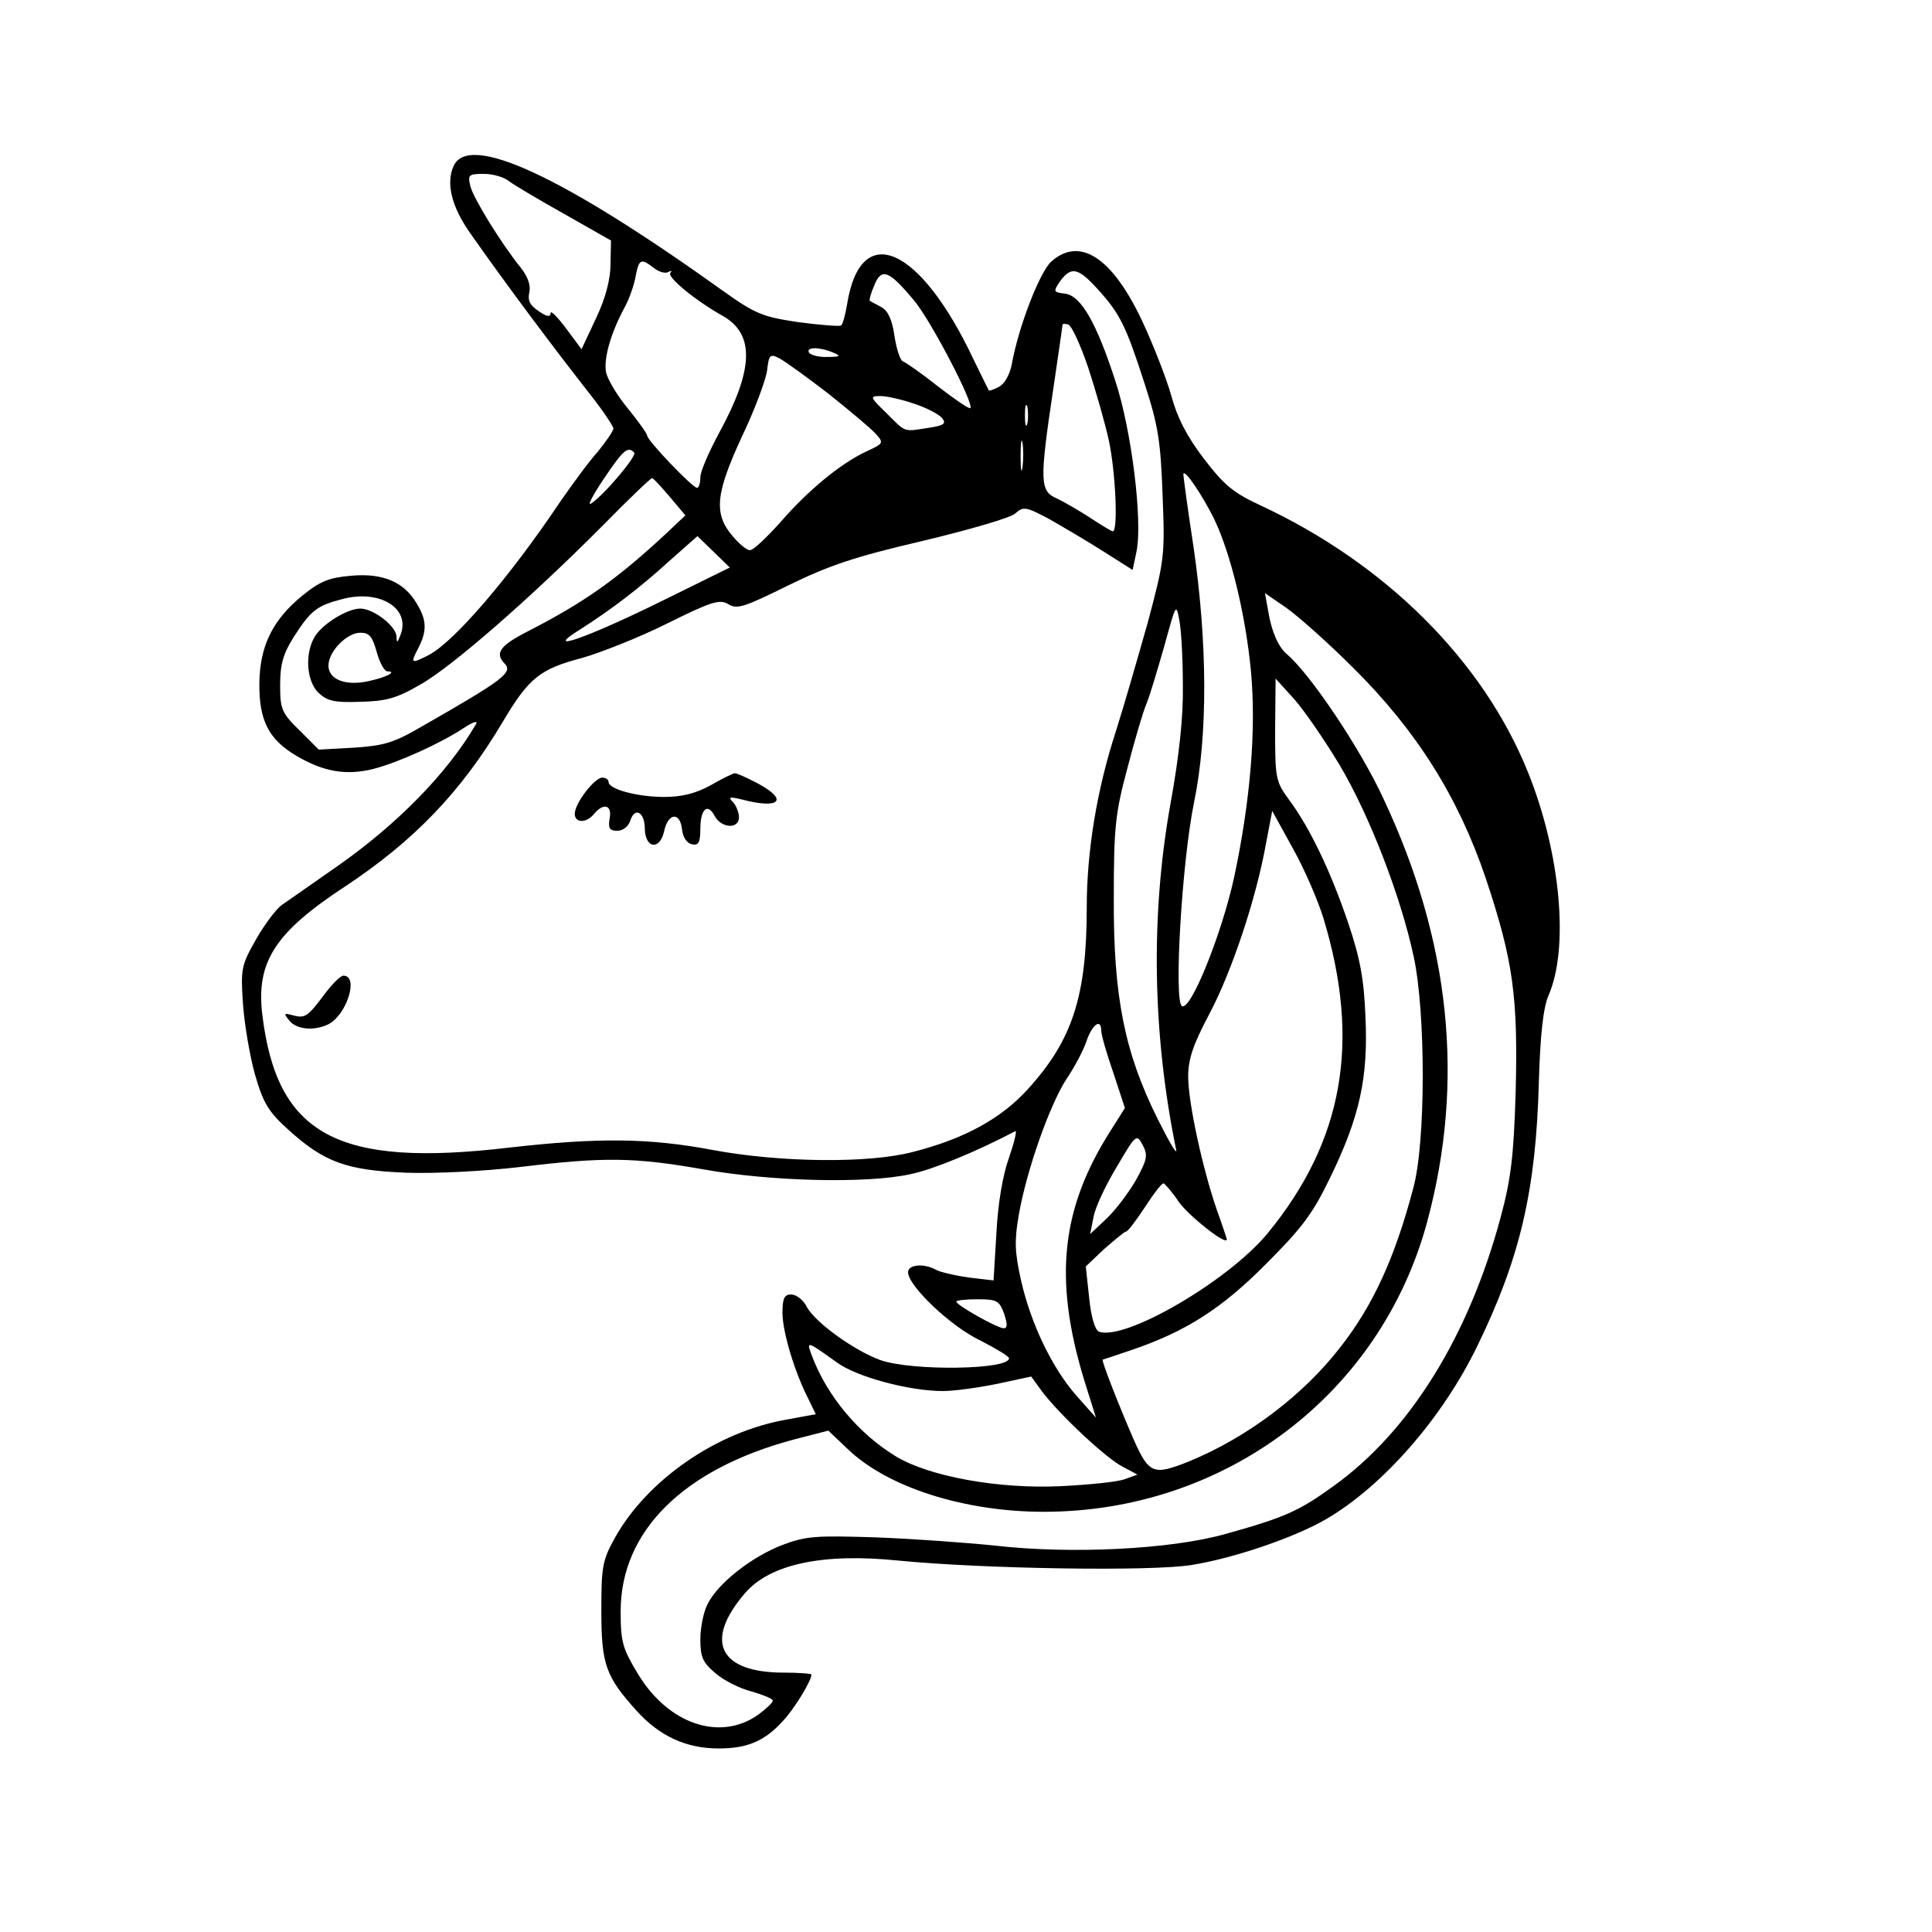<?xml version="1.0" standalone="no"?>
<!DOCTYPE svg PUBLIC "-//W3C//DTD SVG 20010904//EN"
 "http://www.w3.org/TR/2001/REC-SVG-20010904/DTD/svg10.dtd">
<svg version="1.0" xmlns="http://www.w3.org/2000/svg"
 width="400pt" height="400pt" viewBox="0 0 400 400"
 preserveAspectRatio="xMidYMid meet">
<g transform="translate(0,400) scale(0.1,-0.1)"
fill="#000000" stroke="none">
<path d="M939 3656 c-16 -35 -4 -84 34 -138 72 -103 176 -242 250 -336 26 -33
47 -65 47 -69 0 -5 -15 -27 -33 -49 -19 -21 -53 -68 -78 -104 -104 -155 -218
-288 -271 -316 -37 -19 -39 -18 -22 14 18 35 18 58 -3 92 -26 45 -70 64 -136
58 -46 -4 -64 -11 -102 -42 -61 -50 -87 -104 -88 -180 -1 -77 19 -117 77 -151
56 -33 103 -41 159 -27 51 13 139 53 186 84 21 14 32 17 26 8 -59 -101 -162
-206 -286 -293 -52 -36 -104 -73 -116 -81 -12 -9 -36 -41 -53 -71 -30 -53 -32
-60 -27 -133 3 -42 14 -108 25 -147 17 -59 28 -77 69 -114 74 -67 120 -84 244
-89 61 -2 160 3 237 12 173 21 236 20 378 -5 139 -25 339 -30 429 -10 48 10
137 47 217 89 4 2 -2 -23 -13 -55 -13 -36 -23 -95 -26 -156 l-6 -98 -51 6
c-28 4 -59 11 -68 16 -25 14 -58 11 -58 -5 0 -28 88 -112 149 -141 33 -17 60
-33 60 -37 2 -24 -200 -27 -266 -4 -53 19 -136 78 -153 111 -7 14 -22 25 -32
25 -14 0 -18 -8 -18 -38 0 -40 26 -125 54 -179 l15 -31 -60 -11 c-145 -25
-289 -125 -356 -245 -26 -47 -28 -60 -28 -151 0 -111 9 -136 73 -207 47 -52
102 -78 170 -78 59 0 95 15 133 57 23 24 59 83 59 96 0 2 -26 4 -57 4 -134 0
-166 65 -81 164 52 61 162 84 318 68 172 -17 524 -23 608 -9 87 14 213 57 278
95 118 69 241 210 313 359 88 181 121 321 127 545 3 100 9 154 20 180 43 98
25 294 -42 461 -93 232 -295 433 -555 554 -56 26 -75 42 -117 97 -35 46 -55
85 -67 130 -10 35 -37 105 -61 156 -62 131 -129 174 -188 121 -24 -23 -67
-134 -81 -211 -4 -22 -15 -42 -27 -48 -11 -6 -21 -9 -21 -7 -1 2 -15 30 -31
63 -111 236 -234 290 -262 116 -4 -23 -9 -43 -13 -45 -3 -2 -43 1 -88 7 -74
11 -89 17 -155 64 -335 240 -528 329 -559 259z m116 -32 c11 -8 63 -39 115
-68 l95 -54 -1 -48 c0 -32 -10 -71 -30 -113 l-30 -64 -32 43 c-18 24 -32 38
-32 32 0 -9 -8 -8 -25 4 -18 12 -23 22 -19 39 3 14 -3 32 -18 51 -41 51 -97
142 -104 168 -6 24 -4 26 28 26 19 0 43 -7 53 -16z m299 -179 c10 -8 24 -12
30 -8 6 3 8 3 4 -2 -8 -8 51 -57 110 -90 65 -38 62 -111 -9 -241 -21 -39 -39
-80 -39 -92 0 -12 -3 -22 -7 -22 -9 0 -103 98 -103 108 0 4 -18 29 -39 55 -22
26 -42 60 -46 75 -6 28 9 82 39 137 9 17 19 45 22 63 7 36 11 38 38 17z m540
-69 c35 -43 123 -212 115 -221 -3 -2 -32 18 -67 45 -34 27 -67 50 -73 52 -5 2
-13 25 -17 52 -5 34 -13 52 -27 60 -11 6 -22 12 -24 13 -2 1 2 16 9 32 15 38
31 31 84 -33z m379 25 c46 -51 58 -75 97 -196 28 -86 33 -119 37 -230 5 -126
4 -134 -31 -265 -21 -74 -50 -175 -66 -225 -39 -120 -60 -247 -60 -364 0 -184
-30 -275 -122 -376 -55 -61 -132 -103 -238 -130 -91 -24 -274 -22 -414 4 -132
25 -237 26 -422 5 -356 -42 -481 26 -511 276 -13 109 27 170 172 265 142 94
240 196 325 339 55 93 78 111 166 134 38 11 117 42 175 71 93 46 109 51 127
40 18 -11 33 -6 124 39 84 41 136 59 278 92 96 23 183 48 192 57 17 15 22 14
71 -12 28 -16 79 -46 112 -67 l60 -38 8 38 c13 63 -10 251 -44 354 -39 120
-71 176 -104 180 -24 3 -25 4 -10 26 23 31 37 28 78 -17z m-20 -162 c15 -46
35 -115 43 -152 14 -67 19 -187 8 -187 -3 0 -24 13 -47 28 -23 15 -54 33 -69
40 -35 15 -36 35 -8 222 11 74 20 137 20 138 0 2 5 2 12 0 7 -3 25 -42 41 -89z
m-528 31 c17 -7 15 -9 -12 -9 -17 -1 -35 4 -38 9 -7 12 22 12 50 0z m-10 -85
c44 -35 88 -72 98 -83 17 -19 17 -20 -20 -37 -53 -25 -120 -80 -178 -147 -28
-31 -55 -57 -62 -57 -6 -1 -23 13 -37 30 -39 46 -34 88 20 205 26 54 49 116
52 136 4 34 6 36 26 26 11 -6 57 -39 101 -73z m178 -21 c25 -8 51 -22 57 -29
10 -12 5 -16 -29 -21 -51 -8 -45 -10 -86 31 -34 33 -35 35 -12 35 13 0 44 -7
70 -16z m234 -41 c-3 -10 -5 -2 -5 17 0 19 2 27 5 18 2 -10 2 -26 0 -35z m-10
-90 c-2 -16 -4 -5 -4 22 0 28 2 40 4 28 2 -13 2 -35 0 -50z m-804 30 c7 -6
-65 -91 -90 -106 -7 -4 5 19 28 53 39 58 49 67 62 53z m1201 -138 c34 -71 65
-198 76 -315 11 -121 -1 -267 -35 -427 -26 -118 -90 -277 -108 -266 -17 10 0
299 25 421 29 140 28 331 -1 530 -12 78 -21 146 -21 150 1 14 40 -44 64 -93z
m-1127 46 l32 -38 -37 -35 c-104 -97 -172 -145 -289 -205 -57 -29 -69 -45 -49
-66 19 -19 1 -33 -174 -133 -55 -32 -76 -38 -138 -42 l-72 -4 -40 40 c-37 36
-40 44 -40 94 0 42 6 64 28 99 36 56 48 65 102 79 77 20 141 -20 119 -75 -6
-16 -8 -17 -8 -3 -1 22 -48 58 -75 58 -28 0 -82 -34 -96 -61 -19 -35 -15 -89
9 -113 18 -17 32 -21 86 -19 53 1 76 7 124 35 65 36 230 180 381 332 52 53 97
96 100 96 3 0 19 -18 37 -39z m-14 -214 c-162 -80 -254 -111 -170 -59 64 41
123 86 181 139 l60 53 33 -32 34 -33 -138 -68z m1429 -140 c131 -130 217 -267
274 -435 57 -171 67 -245 62 -443 -4 -134 -10 -181 -31 -259 -66 -246 -188
-443 -345 -556 -73 -53 -103 -66 -225 -100 -114 -32 -320 -42 -477 -24 -58 6
-168 14 -245 17 -126 4 -146 3 -196 -16 -62 -24 -132 -78 -154 -122 -8 -15
-15 -48 -15 -73 0 -37 5 -48 31 -70 17 -15 51 -32 75 -38 24 -7 44 -15 44 -19
0 -4 -14 -17 -30 -29 -79 -56 -186 -20 -249 84 -32 53 -36 66 -36 130 0 166
130 295 360 356 l70 18 40 -38 c82 -79 241 -130 406 -130 376 0 698 244 794
601 78 290 48 581 -91 876 -48 104 -151 257 -199 298 -18 15 -32 46 -39 88
l-7 39 45 -31 c24 -17 87 -73 138 -124z m-353 -38 c1 -63 -8 -147 -26 -245
-41 -230 -37 -475 12 -714 3 -14 -14 15 -38 63 -69 138 -92 255 -91 457 0 147
3 176 28 269 15 58 33 119 40 135 7 17 23 71 37 120 24 87 24 88 31 50 4 -22
7 -82 7 -135z m-1669 71 c6 -22 16 -40 22 -40 21 0 -1 -12 -38 -20 -48 -11
-84 3 -84 32 0 29 38 68 66 68 19 0 25 -8 34 -40z m1993 -233 c62 -104 127
-272 154 -398 25 -116 25 -385 -1 -479 -38 -144 -83 -242 -150 -328 -77 -100
-193 -188 -315 -238 -73 -29 -82 -26 -114 46 -30 69 -67 163 -64 165 1 0 27 9
57 19 113 38 189 86 281 179 75 75 97 104 134 181 60 124 78 205 72 331 -3 78
-11 121 -36 195 -36 106 -79 196 -122 254 -28 38 -29 45 -29 145 l1 106 39
-43 c21 -24 63 -85 93 -135z m-33 -318 c78 -257 41 -462 -116 -653 -81 -98
-295 -223 -349 -203 -8 4 -16 30 -20 70 l-7 65 38 36 c22 19 42 36 45 36 4 0
21 23 39 50 18 28 35 50 39 50 3 -1 18 -18 32 -39 21 -29 99 -91 99 -77 0 1
-9 29 -21 62 -29 84 -59 221 -59 275 0 36 10 66 44 130 47 89 97 240 117 352
l13 68 43 -78 c24 -43 52 -108 63 -144z m-460 -233 c0 -8 11 -47 25 -87 l24
-73 -29 -46 c-103 -161 -119 -307 -56 -515 l25 -80 -40 45 c-51 58 -95 150
-115 239 -13 58 -14 82 -5 134 16 93 64 229 99 283 17 25 36 61 42 80 12 34
30 46 30 20z m72 -309 c-15 -26 -42 -62 -61 -80 l-34 -32 7 35 c3 19 25 66 48
104 40 68 41 69 54 45 11 -21 9 -30 -14 -72z m-273 -277 c7 -22 7 -30 -1 -30
-13 0 -98 48 -98 55 0 3 20 5 44 5 40 0 45 -3 55 -30z m-346 -101 c41 -30 150
-59 219 -59 24 0 74 7 113 15 l70 15 24 -33 c38 -49 132 -137 166 -154 l30
-16 -25 -9 c-14 -6 -74 -12 -135 -15 -128 -6 -270 20 -339 61 -78 47 -144 126
-175 209 -12 32 -11 31 52 -14z"/>
<path d="M1471 2374 c-31 -17 -60 -24 -96 -24 -55 0 -115 16 -115 31 0 5 -6 9
-13 9 -16 0 -57 -53 -57 -75 0 -19 24 -20 40 0 20 24 38 18 32 -10 -3 -20 0
-25 16 -25 12 0 23 9 27 21 9 29 30 18 30 -17 1 -41 31 -45 40 -5 8 38 33 41
37 4 2 -17 10 -29 21 -31 13 -3 17 4 17 32 0 41 15 55 30 26 14 -25 50 -27 50
-2 0 10 -6 24 -12 31 -11 11 -8 12 17 6 79 -21 99 -2 34 33 -23 12 -45 22 -48
21 -3 0 -26 -11 -50 -25z"/>
<path d="M673 1943 c-36 -48 -41 -52 -67 -45 -19 5 -19 4 -7 -11 15 -19 53
-22 82 -7 38 21 62 100 30 100 -6 0 -23 -17 -38 -37z"/>
</g>
</svg>
